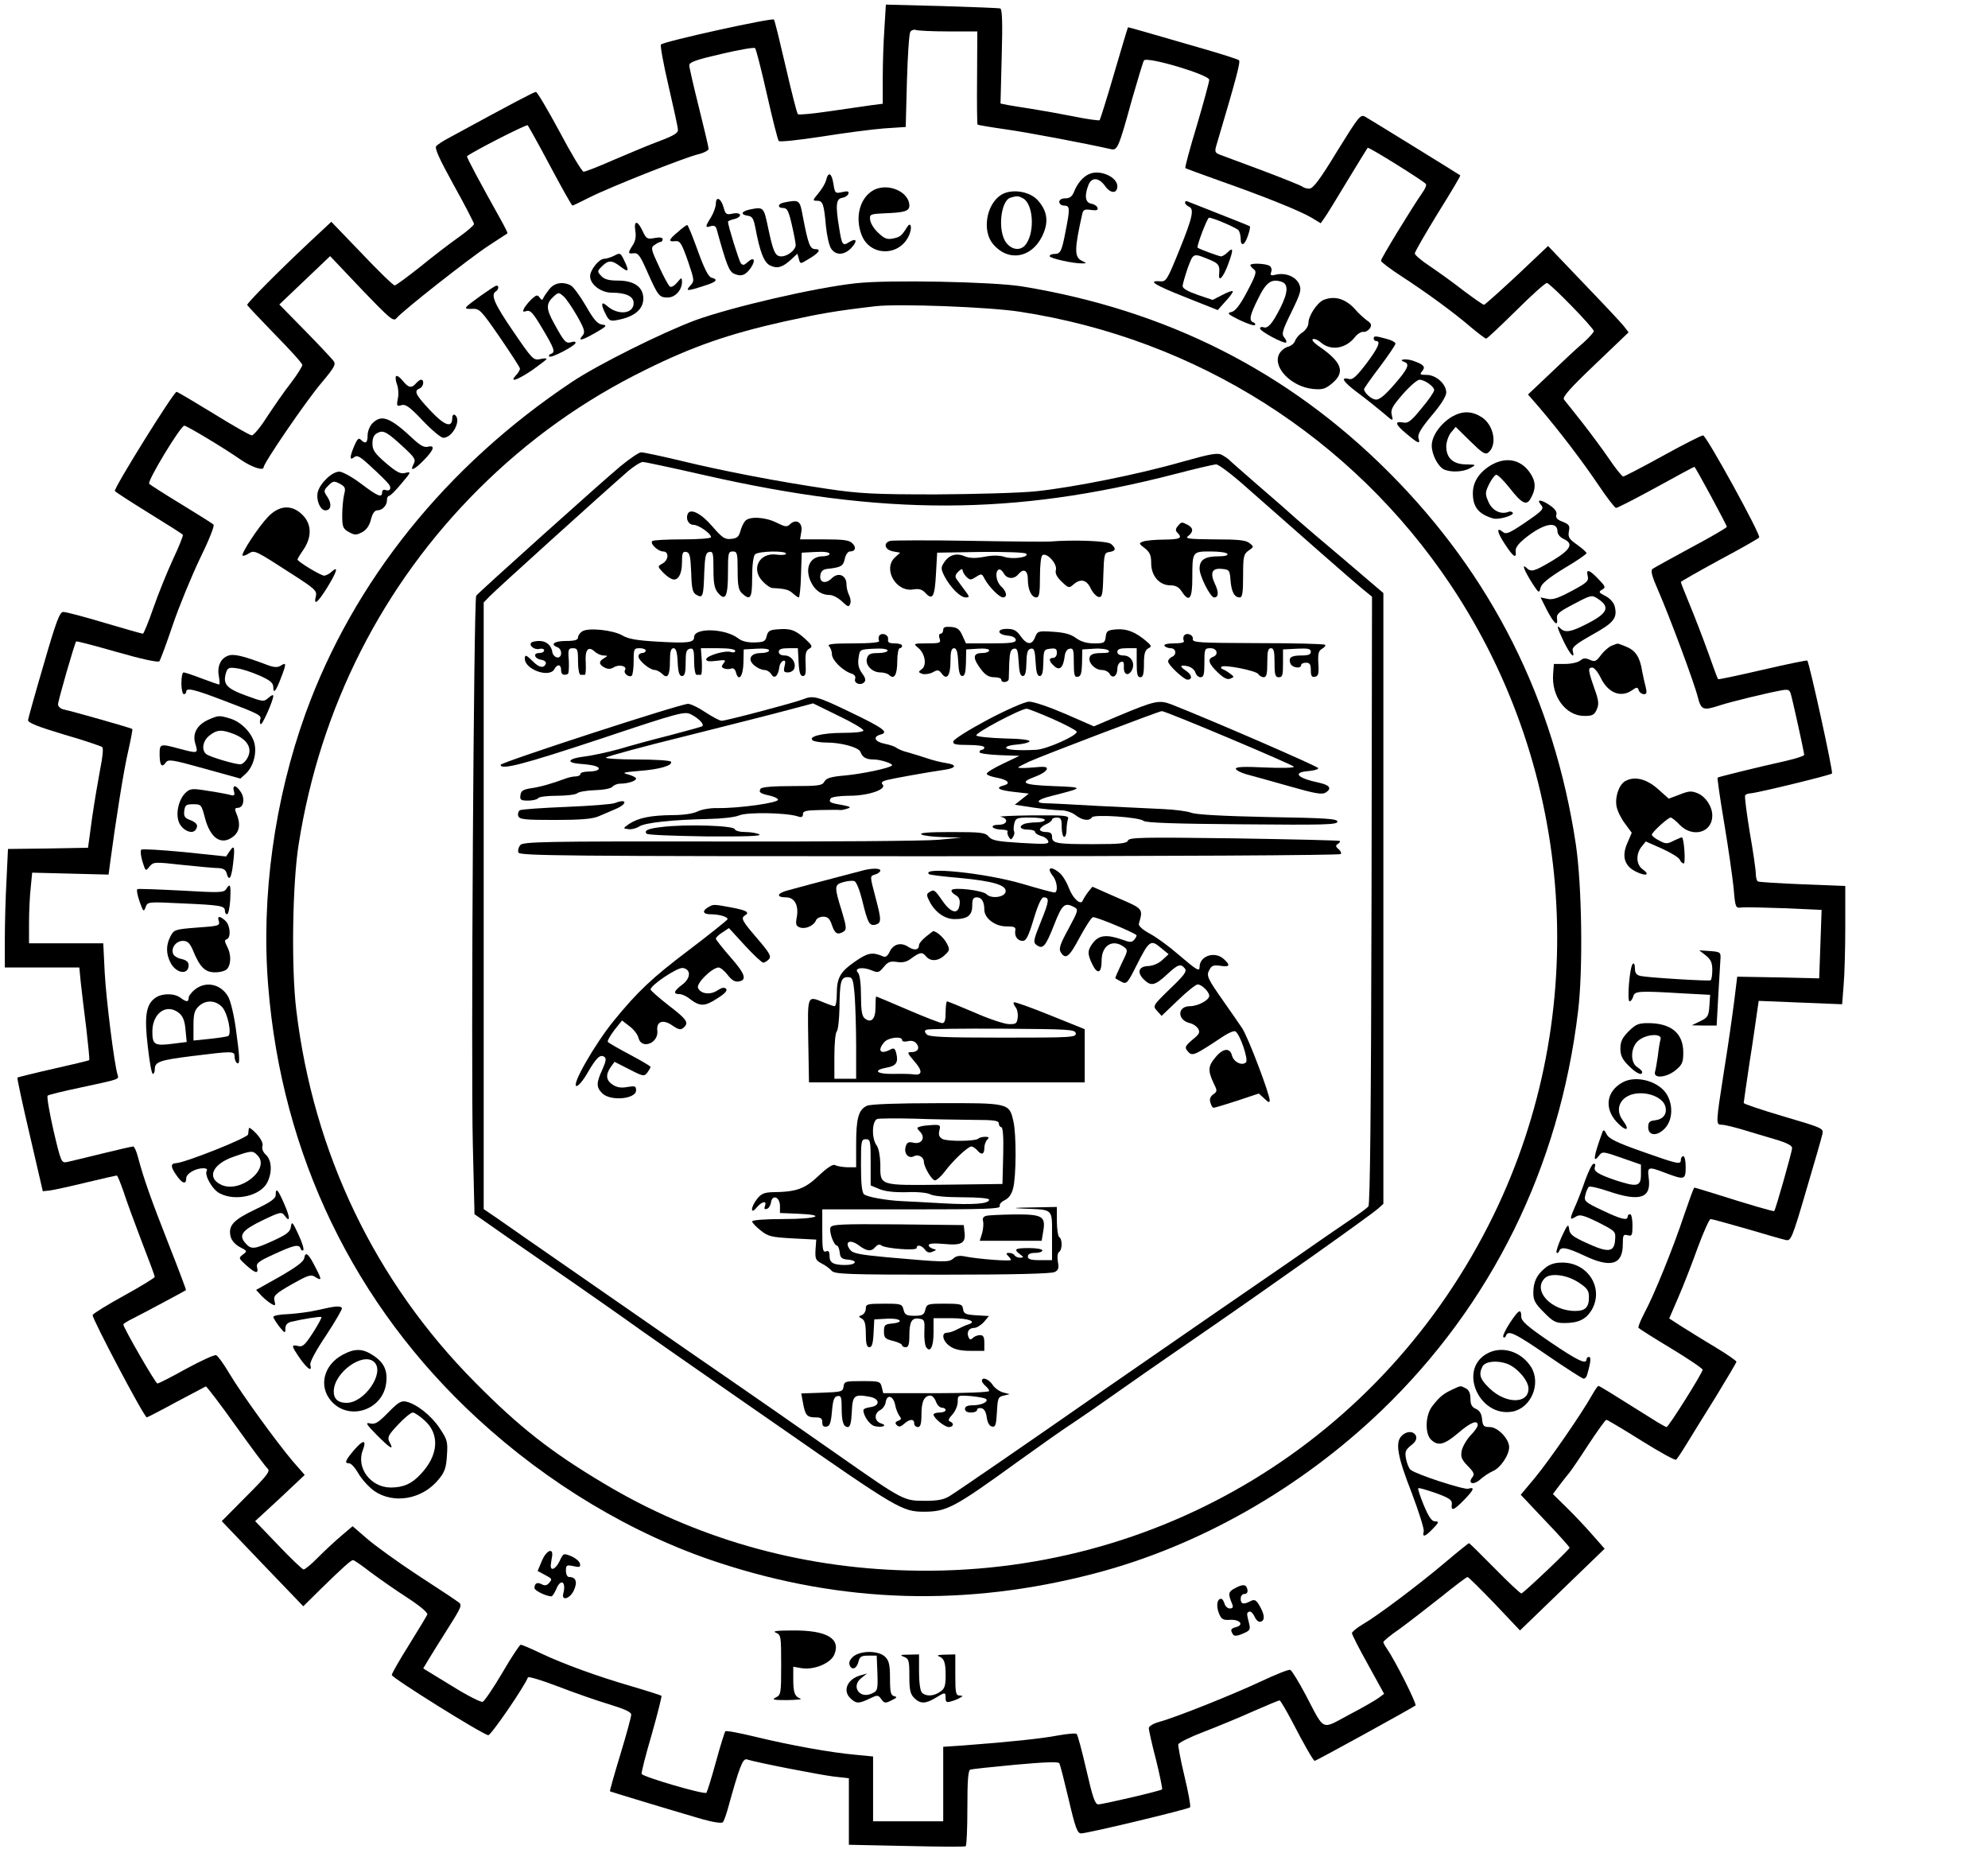 <?xml version="1.0" standalone="no"?>
<!DOCTYPE svg PUBLIC "-//W3C//DTD SVG 20010904//EN"
 "http://www.w3.org/TR/2001/REC-SVG-20010904/DTD/svg10.dtd">
<svg version="1.0" xmlns="http://www.w3.org/2000/svg"
 width="822pt" height="766pt" viewBox="0 0 822 766"
 preserveAspectRatio="xMidYMid meet">
<g transform="translate(0,766) scale(0.1,-0.1)"
fill="#000000" stroke="none">
<path d="M3657 7543 c-4 -54 -7 -146 -7 -205 l0 -107 -47 -6 c-27 -4 -104 -15
-173 -25 -69 -10 -128 -16 -131 -12 -4 4 -26 91 -50 195 -24 103 -45 191 -49
196 -5 9 -454 -90 -467 -103 -4 -3 10 -80 31 -170 21 -91 39 -172 39 -182 2
-13 -17 -25 -73 -46 -41 -15 -127 -51 -190 -78 -63 -28 -120 -50 -127 -50 -6
0 -51 74 -99 165 -49 91 -93 165 -98 165 -8 0 -97 -47 -356 -188 -25 -13 -50
-29 -56 -36 -8 -8 11 -50 72 -161 46 -82 83 -155 84 -161 0 -5 -27 -29 -61
-53 -33 -23 -105 -78 -159 -122 -54 -43 -103 -79 -108 -79 -6 0 -67 59 -136
132 l-126 131 -31 -29 c-17 -16 -43 -40 -58 -54 -131 -123 -261 -254 -259
-261 2 -4 54 -59 115 -122 62 -63 113 -119 113 -126 0 -6 -21 -40 -47 -74 -27
-34 -70 -97 -98 -139 -27 -43 -56 -78 -64 -78 -7 0 -79 41 -158 90 -80 49
-149 90 -153 90 -12 0 -261 -400 -255 -410 2 -4 66 -45 140 -91 75 -46 138
-86 141 -90 2 -4 -16 -49 -41 -102 -24 -52 -61 -143 -81 -201 -20 -58 -40
-106 -43 -106 -4 0 -75 20 -159 45 -83 25 -160 45 -170 45 -15 0 -29 -36 -81
-216 -35 -119 -64 -223 -65 -231 -1 -11 39 -27 149 -60 83 -24 154 -48 158
-52 5 -5 1 -44 -8 -87 -8 -43 -24 -135 -34 -204 l-17 -125 -166 -3 -165 -2 -6
-128 c-4 -70 -7 -180 -7 -244 l0 -118 154 0 154 0 6 -62 c4 -35 14 -121 23
-191 8 -70 14 -129 12 -130 -2 -2 -69 -18 -149 -36 -80 -18 -147 -35 -148 -36
-2 -2 21 -109 51 -237 l54 -233 29 3 c16 2 84 17 150 33 67 16 124 29 127 29
3 0 15 -30 28 -67 12 -38 46 -130 75 -206 30 -77 54 -142 54 -146 0 -4 -57
-39 -126 -77 -69 -38 -128 -74 -131 -81 -4 -11 213 -423 224 -423 2 0 57 28
121 63 64 34 119 63 123 65 3 1 59 -72 123 -162 65 -91 124 -170 132 -177 13
-11 0 -28 -87 -115 l-102 -103 168 -176 169 -176 75 74 c92 90 123 117 131
117 4 0 36 -22 72 -50 36 -27 105 -75 153 -106 51 -33 84 -61 82 -69 -3 -7
-37 -63 -76 -126 -39 -62 -71 -118 -71 -124 0 -12 377 -247 399 -249 11 -1
149 200 164 239 2 5 57 -12 123 -37 65 -25 161 -59 212 -74 65 -20 92 -32 92
-43 0 -9 -20 -83 -45 -165 -25 -82 -44 -150 -43 -152 3 -2 244 -75 381 -115
46 -13 81 -18 86 -13 4 5 13 29 20 54 48 174 62 211 79 206 40 -13 302 -64
360 -71 l62 -7 0 -138 0 -137 238 -5 c130 -3 240 -4 245 -1 4 2 7 74 7 159 0
115 3 156 13 158 6 2 90 11 186 20 122 11 177 13 181 6 4 -6 21 -74 39 -150
27 -116 36 -140 51 -140 27 0 444 100 451 108 3 4 -7 61 -23 127 -16 66 -27
126 -26 133 2 7 48 30 103 51 55 21 147 59 205 85 57 25 107 46 111 46 3 0 25
-37 49 -82 53 -103 91 -168 96 -168 7 0 408 221 417 229 6 6 -82 182 -119 236
-8 11 -14 23 -14 26 0 4 30 29 68 55 37 27 113 86 170 131 57 46 106 83 110
83 4 0 54 -50 112 -110 l105 -111 175 169 175 169 -52 59 c-28 32 -76 83 -107
113 l-55 54 27 36 c15 20 32 41 37 47 6 6 42 58 80 117 39 59 73 107 77 107 4
0 68 -38 143 -85 75 -47 140 -83 145 -80 4 2 23 31 42 62 20 32 74 121 122
197 47 77 86 143 86 146 0 4 -39 31 -87 60 -49 29 -111 68 -140 86 l-51 33 38
88 c21 48 57 141 80 205 24 65 48 118 53 118 6 0 74 -19 151 -41 78 -23 150
-44 162 -46 19 -4 26 12 82 204 34 114 64 219 67 233 6 25 4 26 -159 74 -92
27 -166 52 -166 56 0 3 11 78 24 166 14 87 27 181 31 208 l7 48 172 -7 173 -7
6 77 c4 43 7 153 7 245 l0 167 -177 7 c-97 4 -180 9 -185 12 -4 3 -8 17 -8 32
0 15 -11 92 -25 171 -13 80 -22 148 -19 153 3 4 13 8 22 8 25 1 330 75 337 82
6 5 -93 455 -102 467 -2 2 -85 -15 -184 -38 -100 -23 -183 -41 -185 -39 -2 2
-21 53 -42 113 -22 61 -56 149 -76 197 -20 48 -36 89 -36 92 0 2 72 43 160 91
88 47 162 89 164 93 7 12 -218 421 -232 422 -7 0 -82 -38 -167 -85 -85 -47
-159 -85 -163 -85 -5 0 -31 32 -58 72 -27 40 -78 108 -113 153 -35 44 -68 86
-74 93 -8 10 24 46 129 146 l138 132 -20 26 c-11 14 -86 94 -167 178 l-146
153 -129 -122 c-71 -66 -132 -121 -136 -121 -4 0 -41 26 -84 58 -42 33 -105
78 -139 101 -35 23 -63 47 -63 53 0 7 43 81 95 166 53 85 95 155 93 157 -8 6
-376 233 -394 243 -19 10 -27 -1 -115 -143 -71 -117 -99 -154 -115 -155 -11 0
-24 4 -30 9 -5 4 -79 34 -164 66 -85 32 -165 61 -177 66 -18 7 -21 12 -14 36
83 280 101 347 94 354 -4 4 -73 26 -153 49 -80 23 -181 52 -225 65 -44 13 -81
23 -81 22 -1 -1 -27 -87 -57 -190 -30 -104 -58 -191 -60 -194 -3 -2 -52 4
-109 16 -56 11 -134 25 -173 31 -38 6 -83 13 -99 16 l-29 6 5 195 c4 137 2
196 -6 198 -6 2 -115 6 -242 10 l-231 6 -6 -98z m264 -13 l120 0 -1 -191 c-1
-105 0 -192 2 -194 2 -2 55 -11 118 -20 92 -13 324 -57 435 -82 25 -5 31 7 85
204 24 83 46 157 50 163 11 18 270 -59 270 -80 0 -8 -23 -93 -51 -188 -29 -95
-50 -174 -48 -177 3 -2 68 -26 144 -53 176 -62 329 -123 378 -152 l38 -23 16
23 c9 12 51 81 95 154 44 72 81 133 83 135 5 4 233 -138 241 -150 3 -5 -4 -21
-15 -36 -43 -62 -171 -271 -171 -281 0 -5 37 -33 83 -63 106 -69 217 -150 288
-211 31 -26 60 -48 64 -48 4 0 59 52 123 115 63 63 121 115 128 115 13 0 194
-186 194 -199 0 -5 -19 -26 -42 -47 -24 -20 -85 -77 -136 -126 l-94 -89 46
-53 c87 -102 178 -222 243 -318 36 -54 70 -98 75 -98 6 0 80 38 166 85 85 47
156 85 158 85 4 0 134 -241 134 -248 0 -4 -67 -43 -148 -86 -81 -44 -152 -83
-159 -88 -9 -7 -3 -30 24 -91 49 -113 149 -382 163 -439 14 -54 22 -57 92 -34
46 15 190 50 250 61 30 6 37 4 42 -12 8 -26 56 -244 56 -254 0 -4 -33 -15 -72
-24 -117 -26 -283 -67 -286 -70 -2 -2 10 -86 27 -187 17 -101 34 -221 39 -268
7 -83 8 -85 32 -82 14 2 94 0 179 -3 l153 -7 -5 -142 -5 -141 -170 4 -169 3
-12 -98 c-7 -55 -25 -184 -42 -288 -35 -225 -35 -226 -10 -226 10 0 47 -9 82
-19 35 -11 97 -29 137 -41 51 -15 72 -26 72 -37 0 -13 -68 -254 -74 -260 -2
-3 -105 27 -234 68 -51 16 -94 29 -96 29 -3 0 -21 -51 -42 -112 -45 -136 -125
-333 -165 -407 -15 -29 -27 -57 -24 -61 2 -3 63 -42 135 -85 71 -43 130 -83
130 -88 0 -13 -141 -237 -149 -237 -3 0 -19 9 -36 19 -201 126 -241 151 -246
151 -3 0 -15 -18 -27 -39 -42 -75 -174 -266 -234 -339 l-60 -72 101 -107 c56
-58 101 -109 101 -112 0 -7 -187 -184 -199 -189 -4 -1 -53 45 -110 103 -57 58
-105 105 -107 105 -2 0 -47 -36 -100 -81 -114 -96 -278 -219 -340 -255 -24
-14 -44 -31 -44 -36 0 -6 30 -65 67 -131 l66 -120 -23 -17 c-12 -9 -67 -41
-123 -70 -116 -62 -98 -70 -178 82 -29 55 -58 102 -64 104 -6 3 -60 -19 -120
-47 -119 -56 -355 -150 -422 -168 -25 -7 -43 -18 -43 -26 0 -7 13 -67 30 -131
16 -65 27 -120 25 -122 -5 -6 -245 -62 -264 -62 -13 0 -23 28 -49 142 -18 78
-36 145 -40 149 -4 4 -38 1 -77 -6 -67 -13 -201 -27 -387 -41 l-88 -6 0 -154
0 -154 -145 0 -145 0 0 134 0 134 -72 7 c-103 9 -273 40 -413 74 -66 16 -123
27 -126 23 -3 -4 -21 -61 -39 -127 -18 -66 -36 -123 -39 -127 -8 -9 -264 66
-268 78 -2 5 17 79 42 164 24 85 42 156 40 159 -3 2 -58 20 -123 39 -141 41
-282 92 -379 138 -39 19 -75 34 -80 34 -4 0 -39 -52 -76 -116 -37 -63 -74
-117 -81 -120 -7 -3 -66 27 -130 67 l-116 71 22 37 c12 20 49 79 81 130 57 90
59 96 41 108 -10 8 -86 58 -169 112 -82 54 -176 122 -208 150 l-59 51 -46 -39
c-26 -22 -69 -62 -97 -90 -27 -28 -54 -50 -60 -50 -5 1 -53 46 -105 101 l-95
99 103 95 102 96 -49 56 c-67 79 -213 280 -263 364 -23 39 -47 72 -54 75 -7 3
-63 -23 -124 -56 -61 -34 -114 -61 -119 -61 -8 0 -141 231 -141 244 0 3 17 14
38 24 36 18 214 113 221 118 1 2 -31 87 -72 191 -72 183 -104 273 -127 361 -6
23 -15 42 -19 42 -5 0 -62 -13 -127 -29 -66 -16 -131 -32 -145 -35 -25 -5 -26
-5 -58 131 -17 75 -28 139 -24 143 4 4 67 19 138 34 163 35 157 33 151 53 -14
46 -47 311 -53 421 l-6 122 -154 0 -153 0 0 84 c0 45 3 111 7 146 l6 62 158
-4 158 -4 6 46 c23 173 57 389 75 464 11 49 19 90 17 92 -4 4 -243 72 -285 81
-12 3 -22 12 -22 21 0 15 69 254 75 260 2 2 78 -18 169 -44 101 -29 170 -44
175 -38 4 5 29 72 55 149 26 77 77 200 112 274 36 73 62 137 57 142 -4 4 -64
42 -133 84 -69 42 -129 80 -133 85 -10 9 130 240 145 240 10 0 159 -89 234
-141 45 -31 94 -47 94 -31 0 17 176 275 240 350 53 63 60 76 49 90 -7 9 -60
66 -118 125 l-106 108 105 100 105 100 130 -137 c120 -125 132 -135 145 -119
26 31 302 248 380 299 41 27 76 50 78 51 2 2 -11 27 -27 56 -84 150 -143 260
-140 263 23 19 246 133 251 128 3 -4 46 -80 93 -169 48 -90 89 -163 92 -163 2
0 34 15 71 34 88 44 384 161 445 177 26 6 47 17 47 23 0 7 -18 83 -40 171 -22
88 -40 166 -40 175 0 13 29 23 133 47 72 17 135 28 139 24 4 -3 26 -89 49
-191 23 -102 45 -189 49 -193 4 -5 83 4 176 18 93 15 209 30 259 34 l90 6 5
190 c3 105 9 196 14 203 4 7 15 11 23 8 8 -3 68 -6 134 -6z"/>
<path d="M4505 6941 c-27 -11 -51 -40 -64 -74 -8 -19 -17 -27 -36 -27 -16 0
-25 -6 -25 -15 0 -8 9 -15 20 -15 24 0 25 -11 6 -106 -16 -84 -21 -94 -47 -94
-10 0 -19 -4 -19 -9 0 -9 99 -31 134 -30 20 0 20 1 -1 11 -31 15 -31 47 2 194
4 17 10 20 36 16 24 -3 30 -1 27 9 -3 8 -14 15 -26 17 -24 4 -29 32 -12 76 13
35 44 33 70 -4 22 -31 50 -31 50 0 0 38 -71 70 -115 51z"/>
<path d="M3416 6916 c-3 -14 -18 -38 -32 -55 -24 -29 -25 -31 -6 -31 24 0 29
-12 37 -105 4 -38 13 -80 21 -92 19 -30 55 -29 84 2 27 29 22 43 -9 24 -26
-17 -30 -13 -41 57 -16 96 -13 122 12 126 12 2 23 9 26 17 3 10 -3 12 -25 7
-29 -7 -31 -5 -37 34 -7 45 -21 52 -30 16z"/>
<path d="M3614 6875 c-59 -31 -81 -114 -50 -190 37 -87 159 -85 196 5 13 32 5
56 -10 30 -22 -35 -28 -40 -57 -46 -25 -5 -36 -1 -61 23 -17 15 -32 39 -34 53
-3 24 -1 25 57 28 85 3 105 9 105 32 0 56 -86 95 -146 65z"/>
<path d="M4139 6854 c-61 -39 -79 -149 -33 -203 62 -74 158 -59 203 32 28 58
23 103 -18 149 -34 38 -110 49 -152 22z m91 -14 c41 -22 50 -133 14 -187 -20
-31 -58 -29 -83 3 -37 47 -24 176 18 187 27 8 32 7 51 -3z"/>
<path d="M2960 6818 c0 -12 -9 -38 -20 -56 -25 -40 -25 -45 -1 -37 13 4 21 0
24 -12 42 -152 52 -176 73 -185 29 -13 48 -6 70 27 20 31 11 45 -15 21 -14
-13 -20 -14 -28 -4 -8 11 -53 156 -53 171 0 3 11 8 25 11 36 9 32 30 -5 23
-27 -6 -30 -3 -38 25 -10 38 -32 49 -32 16z"/>
<path d="M3243 6823 c-28 -5 -30 -23 -4 -23 16 0 22 -13 35 -69 9 -39 16 -76
16 -84 0 -20 -33 -47 -59 -47 -26 0 -34 18 -56 123 -17 81 -18 82 -74 71 -36
-8 -41 -21 -9 -26 18 -2 24 -12 31 -48 19 -102 36 -146 62 -158 30 -14 51 -7
86 25 l26 24 6 -21 c6 -22 6 -22 37 -3 45 26 58 43 32 43 -23 0 -30 18 -53
138 -12 66 -14 67 -76 55z"/>
<path d="M4900 6822 c0 -5 7 -12 15 -16 24 -9 17 -43 -39 -181 -50 -123 -54
-130 -79 -128 -54 4 -24 -15 105 -66 l133 -53 33 37 c19 20 32 39 29 41 -2 3
-22 -4 -44 -16 l-39 -20 -62 21 c-40 14 -62 26 -62 36 0 9 10 42 21 75 24 64
21 63 96 32 32 -14 37 -22 34 -56 -4 -38 17 -15 37 39 23 62 22 74 -3 49 -9
-9 -21 -16 -26 -16 -8 0 -90 30 -97 36 -6 4 40 124 47 124 17 0 117 -43 123
-53 4 -7 8 -22 8 -34 0 -35 17 -27 30 13 7 19 10 37 8 38 -1 2 -59 25 -128 52
-69 27 -128 51 -132 52 -5 2 -8 -1 -8 -6z"/>
<path d="M2627 6705 c4 -23 0 -43 -11 -59 -21 -33 -20 -36 5 -33 18 2 27 -12
56 -78 44 -99 49 -105 84 -105 31 0 59 31 59 65 -1 19 -2 19 -20 -3 -11 -13
-24 -21 -30 -17 -5 3 -26 41 -45 83 -33 71 -35 78 -19 89 10 7 21 13 26 13 4
0 8 5 8 11 0 7 -12 9 -33 5 -31 -6 -35 -3 -50 29 -21 45 -37 45 -30 0z"/>
<path d="M2803 6701 c-39 -32 -41 -42 -11 -38 20 2 26 -8 52 -81 27 -80 28
-83 11 -102 -22 -24 -16 -25 52 -3 56 17 65 27 35 35 -13 4 -30 37 -57 112
-21 58 -40 106 -44 106 -3 -1 -21 -13 -38 -29z"/>
<path d="M2540 6603 c-14 -7 -33 -13 -42 -13 -21 0 -58 -46 -58 -72 0 -34 45
-68 89 -68 59 0 91 -15 91 -43 0 -46 -66 -52 -112 -10 -23 20 -24 3 -3 -37 13
-26 19 -29 48 -23 70 13 107 44 107 89 0 47 -38 74 -105 74 -38 0 -56 5 -69
19 -17 18 -17 20 3 40 26 26 41 26 75 0 35 -27 39 -22 18 22 -16 34 -18 35
-42 22z"/>
<path d="M5170 6564 c0 -4 7 -12 15 -18 12 -9 8 -23 -28 -91 -30 -57 -49 -81
-65 -85 -20 -4 -16 -9 33 -33 32 -15 60 -25 64 -21 3 4 0 9 -6 11 -20 7 -16
28 19 98 33 68 55 84 97 70 29 -9 27 -44 -5 -108 -33 -65 -52 -87 -70 -80 -8
3 -14 0 -14 -5 0 -12 100 -65 108 -58 3 3 -1 13 -8 21 -12 14 -7 30 30 105 38
78 42 92 32 115 -14 31 -55 48 -94 40 -23 -6 -27 -4 -22 10 4 10 1 21 -7 26
-16 10 -79 12 -79 3z"/>
<path d="M3540 6489 c-169 -18 -513 -98 -665 -153 -139 -52 -402 -183 -510
-255 -519 -346 -903 -823 -1101 -1369 -129 -357 -185 -760 -155 -1129 56 -698
356 -1319 864 -1787 294 -271 643 -480 997 -596 513 -169 1026 -184 1557 -45
429 112 848 350 1184 672 456 438 737 1007 814 1652 21 171 16 520 -9 689 -90
600 -349 1115 -775 1541 -416 416 -917 669 -1516 767 -118 19 -553 28 -685 13z
m678 -118 c730 -112 1373 -520 1780 -1129 516 -772 584 -1772 177 -2607 -454
-929 -1388 -1496 -2420 -1468 -454 11 -885 135 -1262 362 -216 129 -346 231
-528 415 -414 417 -669 948 -740 1541 -21 173 -16 523 10 685 89 565 346 1071
744 1468 205 204 434 368 694 495 192 95 343 147 566 197 154 34 218 45 381
64 95 11 471 -3 598 -23z"/>
<path d="M2565 5732 c-78 -65 -586 -521 -596 -535 -10 -15 -22 -1948 -14
-2266 l7 -291 133 -93 c73 -50 195 -135 271 -187 75 -52 208 -145 293 -206 86
-60 221 -155 301 -210 80 -56 199 -138 265 -184 484 -337 506 -350 595 -350
95 0 126 17 387 206 93 67 195 139 228 160 33 22 103 70 155 107 52 37 214
150 360 250 318 219 716 502 748 530 l22 20 0 1263 0 1262 -157 134 c-87 73
-178 151 -203 173 -25 23 -97 86 -160 140 -63 55 -117 102 -120 106 -3 3 -15
11 -27 18 -19 10 -46 5 -164 -28 -181 -52 -451 -106 -604 -122 -66 -7 -252
-12 -415 -13 -255 0 -316 3 -450 23 -196 29 -424 72 -609 117 -79 19 -151 34
-160 34 -9 0 -47 -26 -86 -58z m350 -37 c740 -168 1277 -167 1943 5 84 22 161
40 171 40 9 0 62 -39 117 -88 232 -205 443 -390 483 -423 l44 -36 -2 -1254
c-2 -873 -6 -1258 -13 -1267 -6 -7 -43 -34 -82 -60 -39 -26 -93 -64 -121 -83
-58 -41 -122 -85 -455 -314 -135 -93 -317 -219 -405 -280 -350 -244 -637 -441
-668 -460 -24 -15 -49 -20 -102 -20 -88 0 -90 1 -353 185 -236 165 -324 226
-437 304 -106 73 -218 150 -605 419 -179 124 -349 242 -377 262 l-53 36 0
1254 0 1254 23 24 c20 22 466 425 575 520 24 20 51 37 60 37 9 0 125 -25 257
-55z"/>
<path d="M2843 5534 c-8 -22 5 -44 25 -44 21 0 72 -36 72 -51 0 -5 -52 -9
-118 -9 -65 0 -122 -3 -125 -7 -11 -10 24 -43 45 -43 25 0 23 -36 -3 -50 -20
-11 -20 -12 -2 -32 10 -11 26 -25 37 -30 27 -15 46 14 46 70 0 36 3 43 18 40
14 -3 17 -16 20 -85 2 -70 6 -84 23 -93 25 -14 28 -6 31 95 3 67 6 80 21 83
15 3 17 -5 17 -71 0 -58 4 -80 18 -97 31 -38 42 -17 42 81 0 82 1 89 20 89 18
0 20 -7 20 -78 0 -64 4 -82 18 -95 35 -32 42 -21 42 66 0 51 5 88 12 95 14 14
128 16 128 3 0 -5 -17 -7 -39 -4 -72 10 -108 -61 -56 -112 13 -14 30 -25 37
-26 56 -3 69 -7 86 -22 10 -9 21 -17 25 -17 3 0 8 42 9 93 l3 92 58 3 c35 2
57 -1 57 -8 0 -5 -13 -10 -28 -10 -55 0 -77 -52 -47 -110 17 -33 43 -50 76
-50 13 0 35 -12 51 -27 23 -22 28 -24 33 -10 4 8 2 24 -4 36 -6 11 -11 31 -11
45 0 38 -34 52 -61 25 -25 -25 -52 -18 -47 13 2 16 11 24 28 26 58 6 67 12 73
42 4 17 13 30 21 30 23 0 28 17 10 34 -12 13 -38 16 -116 16 l-100 0 5 30 c8
37 -19 57 -45 34 -14 -14 -20 -13 -57 5 -47 24 -113 27 -130 7 -7 -8 -16 -27
-20 -43 -6 -22 -14 -29 -38 -31 -26 -3 -37 5 -77 51 -47 55 -93 78 -103 51z"/>
<path d="M4870 5485 c-10 -12 -10 -19 -2 -27 23 -23 12 -28 -55 -29 -38 0 -77
-4 -87 -8 -18 -7 -17 -9 8 -28 21 -17 26 -29 26 -62 0 -52 34 -91 79 -91 22 0
35 -7 47 -25 31 -48 44 -32 44 54 0 111 0 111 75 111 35 0 67 -4 70 -10 4 -6
-10 -10 -35 -10 -58 0 -80 -14 -80 -51 0 -31 45 -119 60 -119 19 0 20 21 4 55
-22 47 -13 67 28 63 31 -3 33 -5 36 -48 4 -47 16 -70 38 -70 11 0 14 20 14 89
0 80 2 90 23 105 22 15 22 16 3 31 -15 12 -48 15 -145 15 -107 1 -123 3 -108
14 22 17 22 33 -2 46 -25 13 -26 13 -41 -5z"/>
<path d="M3682 5424 c-32 -8 -24 -38 12 -44 l28 -5 -21 -19 c-52 -47 3 -145
75 -133 24 4 37 0 50 -14 30 -33 39 -17 44 77 l5 89 179 3 c105 1 184 -2 189
-7 15 -15 -57 -25 -91 -13 -19 6 -47 7 -82 0 -37 -7 -61 -6 -81 2 -34 15 -65
6 -85 -25 -14 -21 -14 -27 1 -57 24 -46 65 -88 88 -88 17 0 17 2 -5 31 -13 17
-27 37 -33 45 -7 10 -5 19 8 31 9 10 17 12 17 6 0 -6 7 -19 16 -28 15 -14 18
-14 40 0 22 14 24 14 35 -8 17 -32 61 -77 76 -77 19 0 16 24 -7 45 -21 19 -27
60 -11 70 6 3 15 -4 21 -15 13 -24 42 -26 60 -5 22 27 40 18 40 -21 0 -42 15
-74 35 -74 12 0 15 17 15 84 0 50 4 88 11 91 18 11 61 -36 55 -61 -4 -14 3
-29 24 -49 28 -27 31 -27 48 -12 29 26 55 21 72 -16 8 -17 23 -33 32 -35 15
-3 18 8 20 90 3 88 4 93 26 96 26 4 28 14 6 33 -15 13 -154 18 -254 10 -14 -1
-162 0 -330 3 -168 3 -315 2 -328 0z"/>
<path d="M3900 5056 c0 -9 -5 -16 -11 -16 -6 0 -8 -9 -4 -20 6 -18 2 -20 -52
-20 -57 0 -57 -1 -37 -18 29 -23 37 -72 16 -88 -16 -12 -16 -13 1 -20 10 -3
29 -1 43 6 21 12 26 11 38 -5 21 -29 36 -8 36 51 0 40 4 54 15 54 10 0 15 -15
17 -57 2 -42 7 -58 17 -58 10 0 14 15 15 55 l1 55 48 3 c28 2 47 -1 47 -7 0
-6 -13 -11 -30 -11 -38 0 -39 -21 -4 -67 18 -24 33 -33 55 -33 16 0 29 -4 29
-10 0 -15 30 -12 31 3 0 6 1 37 2 67 2 43 6 55 19 58 14 3 17 -6 20 -55 2 -42
7 -58 17 -58 10 0 14 15 15 55 1 43 5 55 18 58 14 3 17 -6 20 -55 2 -42 7 -58
17 -58 10 0 14 15 15 55 1 52 2 55 29 58 22 3 27 -1 27 -17 0 -12 -7 -21 -15
-21 -20 0 -19 -13 4 -34 22 -20 37 -7 43 39 2 19 9 31 21 33 15 3 17 -5 17
-58 0 -52 3 -61 17 -58 12 2 16 15 17 58 l1 55 49 3 c27 2 54 -2 59 -7 8 -8
-1 -11 -30 -11 -29 0 -43 -5 -47 -16 -9 -22 21 -54 50 -54 13 0 27 -7 32 -16
12 -22 32 -9 32 21 0 12 6 25 14 28 11 4 14 -1 13 -20 -2 -32 18 -41 33 -14
15 29 -3 61 -35 61 -16 0 -25 6 -25 15 0 11 11 15 40 15 l40 0 0 -60 c0 -47 3
-60 15 -60 11 0 15 13 15 55 0 41 4 56 17 64 16 8 15 11 -7 30 -45 38 -80 52
-123 49 -37 -3 -42 -6 -45 -30 -3 -26 -7 -28 -48 -28 -31 0 -54 7 -75 22 -21
16 -48 23 -94 26 -62 4 -65 3 -75 -22 -13 -34 -34 -33 -60 4 -17 24 -29 30
-57 30 -44 0 -40 -24 5 -28 20 -2 32 -9 32 -18 0 -11 -20 -14 -103 -14 l-103
0 -15 33 c-11 25 -21 33 -46 35 -25 2 -33 -1 -33 -12z"/>
<path d="M2408 5050 c-10 -6 -18 -18 -18 -25 0 -11 -13 -15 -50 -15 -48 0 -67
-14 -35 -26 21 -8 20 -46 -2 -42 -9 2 -17 11 -19 21 -4 29 -25 47 -54 47 -14
0 -30 -3 -33 -7 -12 -11 13 -31 33 -26 11 3 20 0 20 -6 0 -6 -9 -11 -21 -11
-27 0 -19 -24 10 -28 12 -2 20 -9 18 -15 -7 -21 -27 -18 -52 7 -29 29 -35 31
-35 13 0 -45 101 -81 122 -44 12 23 28 21 28 -3 0 -18 9 -24 27 -17 5 1 6 26
5 55 -4 47 -2 52 17 52 19 0 21 -6 21 -55 0 -30 5 -55 10 -55 6 0 13 0 18 0 4
0 5 22 4 49 -4 55 10 72 37 47 10 -9 26 -16 37 -16 18 -1 18 -1 2 -11 -23 -13
-23 -26 2 -39 14 -7 25 -7 38 1 22 14 57 5 46 -12 -7 -12 15 -31 28 -23 4 3 8
30 8 60 0 51 1 54 25 54 14 0 25 -4 25 -10 0 -5 -7 -10 -15 -10 -8 0 -15 -6
-15 -14 0 -17 47 -56 67 -56 8 0 21 -7 30 -15 23 -24 33 -9 33 51 0 40 4 54
15 54 10 0 15 -15 17 -57 2 -43 7 -58 18 -58 11 0 15 13 15 55 0 44 3 55 18
58 14 3 17 -5 17 -52 0 -31 5 -56 10 -56 6 0 13 0 18 0 4 0 5 25 4 55 l-4 55
71 0 c45 0 71 -4 71 -11 0 -6 -7 -8 -17 -5 -22 9 -103 -15 -103 -30 0 -8 13
-10 43 -6 37 5 40 3 29 -10 -10 -13 -10 -17 3 -22 8 -3 21 -3 29 0 8 3 16 -3
19 -16 11 -41 30 -16 31 41 l1 54 53 3 c31 2 52 -1 52 -7 0 -6 -15 -11 -34
-11 -44 0 -57 -27 -26 -52 12 -10 30 -18 41 -18 10 0 22 -8 28 -17 12 -22 28
-9 33 26 1 14 9 26 16 29 9 3 11 -3 6 -22 -5 -22 -3 -26 14 -26 11 0 23 7 26
16 9 24 -12 54 -39 54 -16 0 -25 6 -25 15 0 11 11 15 40 15 l39 0 3 -57 c2
-43 7 -58 18 -58 11 0 13 12 11 52 -2 40 1 53 15 61 15 8 13 13 -17 41 -40 36
-61 44 -115 39 -31 -2 -39 -7 -44 -28 -5 -22 -12 -25 -50 -26 -29 -1 -53 5
-68 17 -53 41 -182 45 -182 5 0 -23 -26 -26 -148 -19 -88 5 -124 11 -149 26
-38 22 -140 33 -165 17z"/>
<path d="M3635 5031 c-3 -6 -3 -15 0 -21 4 -6 -34 -10 -106 -10 -88 0 -110 -3
-101 -12 7 -7 12 -22 12 -34 0 -23 45 -68 81 -79 12 -4 18 -12 15 -21 -7 -19
22 -30 37 -15 8 8 6 18 -9 38 -14 20 -18 38 -14 63 5 35 5 35 63 38 35 2 57
-1 57 -8 0 -5 -18 -10 -39 -10 -31 0 -41 -4 -46 -21 -9 -27 20 -59 55 -59 14
0 31 -5 37 -11 20 -20 33 1 33 57 0 30 5 54 10 54 6 0 10 5 10 10 0 6 -14 10
-30 10 -24 0 -30 4 -28 17 3 19 -26 30 -37 14z"/>
<path d="M4895 5031 c-3 -6 -3 -15 0 -21 4 -6 -12 -10 -40 -10 -28 0 -44 -4
-40 -10 3 -5 15 -10 26 -10 22 0 26 -28 4 -36 -8 -4 -15 -12 -15 -19 0 -14 65
-75 80 -75 21 0 19 20 -5 36 -30 20 -27 27 8 19 14 -4 27 -15 30 -26 3 -10 12
-19 21 -19 13 0 16 12 16 60 0 57 1 60 25 60 28 0 35 -27 10 -36 -23 -9 -18
-27 19 -63 25 -24 40 -32 53 -27 17 7 17 8 -1 21 -10 8 -24 16 -30 18 -6 2 -9
7 -6 10 10 11 145 -16 153 -30 4 -7 15 -13 22 -13 12 0 15 14 15 60 0 47 3 60
15 60 12 0 15 -13 15 -60 0 -51 3 -60 18 -60 15 0 17 9 17 58 l0 57 58 3 c46
2 57 0 57 -13 0 -11 -10 -15 -39 -15 -43 0 -55 -9 -45 -34 7 -17 44 -22 44 -6
0 6 9 10 20 10 16 0 20 -7 20 -31 0 -23 4 -30 17 -27 14 2 17 13 14 55 -2 41
1 53 16 61 10 6 15 13 12 16 -3 4 -128 7 -278 7 -245 1 -271 2 -269 17 3 18
-27 29 -37 13z"/>
<path d="M3321 4769 c-35 -14 -319 -89 -337 -89 -8 0 -38 16 -67 35 -28 19
-61 35 -72 35 -29 1 -775 -242 -775 -252 0 -23 95 2 412 107 332 111 349 115
376 101 33 -17 56 -42 45 -49 -4 -2 -64 -19 -133 -37 -69 -17 -163 -43 -210
-57 -47 -13 -112 -27 -145 -31 -66 -8 -77 -25 -18 -30 58 -4 84 -12 78 -22 -3
-6 -22 -10 -41 -10 -19 0 -34 -4 -34 -10 0 -5 -9 -10 -20 -10 -10 0 -29 -4
-42 -9 -56 -21 -106 -35 -143 -40 -32 -5 -41 -11 -43 -28 -3 -20 1 -23 32 -23
19 0 38 5 41 10 3 6 39 10 79 10 39 0 77 5 82 10 6 6 39 12 73 13 36 1 67 7
73 14 6 7 20 13 32 13 31 0 66 11 66 21 0 5 -15 12 -32 17 -29 7 -22 9 48 15
82 6 138 23 128 38 -3 5 -67 9 -142 9 -75 0 -132 4 -127 8 6 5 156 46 335 90
179 45 369 93 424 108 l98 26 104 -51 c57 -27 104 -55 104 -61 0 -6 -33 -10
-85 -10 -86 0 -148 -16 -123 -32 7 -4 32 -8 56 -8 61 0 133 -20 140 -39 8 -22
23 -31 54 -31 30 0 83 -18 76 -25 -11 -11 -120 -34 -192 -41 -60 -5 -79 -11
-87 -25 -9 -17 -23 -19 -134 -19 -77 0 -126 -4 -130 -11 -9 -14 -2 -20 36 -28
18 -4 34 -11 36 -17 4 -13 -161 -36 -248 -35 -33 1 -69 -6 -85 -14 -18 -9 -58
-15 -104 -15 -88 -1 -140 -11 -178 -36 -27 -19 -27 -19 -4 -22 13 -2 33 3 45
11 25 16 139 28 287 31 53 1 109 7 127 15 34 14 193 11 241 -4 16 -6 22 -3 22
9 0 13 13 16 73 17 39 1 76 1 81 0 4 -1 18 2 30 6 17 5 13 8 -23 15 -49 8 -56
12 -46 27 3 6 38 11 78 11 78 0 156 27 136 47 -7 7 -1 13 18 18 28 7 167 32
236 42 51 7 56 21 10 28 -21 3 -58 12 -83 21 -25 8 -60 19 -78 24 -18 4 -38
13 -45 18 -7 6 -29 13 -49 17 -41 8 -51 29 -17 38 36 9 12 27 -126 93 -135 65
-152 70 -194 53z"/>
<path d="M4085 4685 c-77 -41 -141 -81 -143 -90 -3 -12 8 -15 62 -15 37 0 66
-4 66 -10 0 -5 -4 -10 -10 -10 -5 0 -10 -4 -10 -10 0 -5 37 -10 83 -12 l82 -3
-67 -32 c-38 -18 -68 -36 -68 -42 0 -5 18 -12 40 -16 46 -8 62 -24 31 -32 -38
-10 -22 -20 41 -27 l62 -7 -29 -23 -29 -23 78 -12 c42 -6 93 -11 112 -11 21 0
47 -9 61 -20 28 -22 58 -26 68 -9 9 13 195 1 214 -15 10 -8 137 -12 408 -14
337 -3 393 -2 393 11 0 12 -46 15 -287 19 -187 4 -299 10 -318 18 -16 6 -68
13 -115 15 -47 2 -168 8 -270 13 -102 6 -200 11 -218 11 -45 1 -33 16 25 30
138 35 138 36 8 41 -127 5 -143 14 -72 40 22 8 42 21 45 29 4 11 -7 13 -57 8
-33 -3 -61 -3 -61 0 0 2 21 13 47 25 66 29 536 208 547 208 17 0 546 -223 546
-230 0 -5 -54 -6 -120 -3 -84 4 -120 3 -120 -5 0 -6 19 -16 43 -23 23 -6 102
-28 176 -49 108 -31 137 -36 152 -27 27 17 18 31 -27 41 -91 19 -112 43 -44
48 22 2 41 7 41 12 0 7 -438 197 -608 264 -51 19 -68 15 -219 -48 l-101 -43
-119 52 c-65 28 -132 51 -149 50 -17 0 -90 -32 -170 -74z m267 3 c53 -24 98
-47 100 -53 5 -15 -124 -73 -168 -75 -75 -4 -124 0 -124 9 0 6 21 11 47 13 25
2 48 8 50 13 2 6 -38 11 -104 12 -59 2 -111 7 -116 12 -9 9 182 110 208 111 6
0 54 -19 107 -42z"/>
<path d="M2543 4340 c-11 -5 -102 -12 -201 -16 -99 -4 -186 -10 -193 -14 -6
-5 -9 -15 -6 -24 5 -14 28 -16 151 -16 107 0 155 4 181 15 19 8 51 22 70 30
50 21 49 45 -2 25z"/>
<path d="M4138 4283 c34 -7 28 -33 -9 -33 -17 0 -28 -4 -24 -10 3 -5 20 -10
36 -10 17 0 28 -4 25 -8 -2 -4 0 -14 5 -22 8 -13 10 -13 18 0 5 8 7 18 4 23
-3 4 -2 19 1 33 6 22 11 24 66 24 33 0 60 -4 60 -10 0 -5 -15 -10 -34 -10 -19
0 -41 -3 -50 -6 -26 -10 -18 -24 14 -24 17 0 30 -4 30 -10 0 -5 11 -12 24 -16
14 -3 27 -13 30 -21 5 -13 -9 -14 -111 -8 -99 6 -121 10 -135 26 -14 17 -31
19 -155 19 -93 0 -133 -3 -123 -10 8 -5 49 -10 90 -11 l75 -2 -95 -9 c-52 -5
-460 -8 -905 -7 -729 1 -812 -1 -824 -15 -7 -9 -11 -23 -7 -31 5 -13 197 -15
1700 -15 975 0 1697 4 1700 9 3 5 -1 14 -10 21 -12 10 -12 15 -2 21 7 4 10 10
8 12 -3 3 -200 7 -438 11 -379 5 -433 4 -438 -9 -5 -12 -31 -15 -144 -15 -152
0 -170 3 -170 31 0 14 -7 19 -25 19 -14 0 -25 5 -25 10 0 6 11 16 25 22 14 6
25 15 25 20 0 4 9 8 20 8 17 0 20 -7 20 -40 0 -22 5 -40 10 -40 6 0 10 13 10
29 0 16 3 36 6 45 5 14 -11 16 -147 15 -85 -1 -144 -4 -131 -6z"/>
<path d="M2738 4241 c-58 -6 -77 -15 -64 -28 4 -5 114 -9 244 -11 161 -1 232
1 222 8 -8 5 -34 10 -57 10 -24 0 -43 5 -45 12 -5 15 -203 21 -300 9z"/>
<path d="M3575 4063 c-18 -5 -223 -58 -317 -84 -46 -12 -50 -29 -8 -29 36 0
54 -34 44 -85 -5 -28 -2 -34 15 -40 23 -7 56 8 65 30 3 8 16 15 30 15 19 0 27
-8 36 -35 12 -36 24 -42 49 -26 12 8 11 20 -8 83 -32 103 -32 110 6 121 18 5
38 7 46 4 8 -3 22 -38 32 -79 23 -95 30 -107 55 -101 25 7 25 19 0 113 -24 92
-24 87 0 95 11 3 20 11 20 16 0 9 -30 10 -65 2z"/>
<path d="M4340 4063 c0 -5 7 -17 15 -27 17 -23 20 -66 5 -66 -6 0 -66 16 -133
36 -154 45 -419 72 -386 40 2 -3 60 -10 129 -16 138 -13 193 -30 188 -57 -4
-23 -60 -30 -79 -10 -16 16 -136 30 -144 17 -3 -5 4 -14 15 -20 15 -8 20 -19
18 -38 -5 -44 -34 -39 -70 12 -34 49 -36 50 -56 37 -12 -7 -11 -14 2 -39 23
-44 63 -72 103 -72 53 0 73 15 73 55 0 28 4 35 19 35 20 0 31 -18 31 -51 0
-35 44 -69 90 -69 34 0 41 -3 38 -17 -4 -25 10 -43 31 -43 14 0 24 20 45 90
17 57 32 90 41 90 25 0 24 -14 -11 -100 -31 -77 -33 -86 -18 -97 26 -19 37 -7
72 82 34 87 44 95 83 75 19 -10 18 -14 -23 -90 -35 -64 -41 -83 -32 -97 20
-32 35 -20 78 61 24 44 48 82 55 84 10 3 161 -59 180 -74 2 -2 -2 -10 -8 -18
-11 -13 -18 -13 -53 0 -61 21 -93 18 -117 -12 -25 -32 -26 -46 -5 -90 22 -45
39 -38 39 15 0 62 45 90 91 57 19 -14 18 -16 -9 -71 -15 -32 -27 -58 -25 -60
2 -1 13 -8 25 -14 21 -11 25 -7 62 67 52 103 59 109 100 74 l33 -27 -26 -24
c-15 -14 -38 -24 -58 -25 -40 -1 -48 -26 -19 -55 30 -30 46 -26 95 19 47 44
58 47 75 26 10 -11 -2 -28 -61 -84 -72 -70 -72 -71 -54 -91 l19 -21 68 65 c37
36 74 65 81 65 17 0 48 -31 48 -47 0 -18 -47 -43 -80 -43 -53 0 -53 -58 0 -70
13 -3 28 -13 34 -23 9 -15 5 -23 -24 -46 -29 -25 -32 -31 -21 -45 21 -25 23
-24 153 62 20 13 41 21 46 18 19 -11 55 -117 44 -128 -16 -16 -51 1 -58 28 -8
33 -37 31 -68 -7 -31 -36 -32 -55 -9 -105 17 -34 17 -36 -1 -49 -12 -9 -16
-20 -11 -34 3 -12 9 -21 13 -21 4 0 48 13 97 29 l90 30 23 -21 c16 -16 22 -18
22 -7 -1 28 -90 263 -114 298 -13 20 -47 68 -74 107 -71 101 -75 110 -61 135
9 17 17 20 45 16 39 -6 43 2 14 28 -37 34 -100 13 -100 -33 0 -20 -11 -14 -88
52 -38 33 -91 72 -118 86 -31 17 -47 32 -45 41 18 63 19 61 -90 108 l-102 45
-18 -22 c-9 -12 -19 -28 -22 -35 -8 -22 -41 8 -58 53 -9 24 -26 52 -39 62 -23
19 -40 23 -40 11z"/>
<path d="M2928 3909 c-26 -15 -22 -29 10 -29 37 0 73 -11 70 -21 -2 -4 -74
-62 -161 -128 -151 -114 -211 -171 -309 -291 -79 -97 -178 -270 -154 -270 8 0
28 24 45 54 36 62 52 78 69 67 10 -6 8 -18 -7 -52 -26 -56 -26 -74 -1 -99 34
-34 140 -24 140 12 0 18 -4 19 -36 14 -25 -5 -43 -2 -60 9 -28 18 -31 41 -9
73 l16 22 61 -31 c58 -30 62 -30 75 -13 7 10 13 20 13 23 0 3 -39 26 -86 51
-47 25 -88 48 -91 53 -2 4 10 25 27 48 l32 40 31 -24 c18 -13 34 -35 37 -48
12 -49 83 -23 78 29 -5 39 23 49 61 23 26 -18 35 -20 46 -11 25 21 17 34 -60
93 -41 32 -75 62 -75 66 0 18 111 92 133 89 35 -5 34 -42 -2 -69 -35 -26 -39
-39 -12 -39 10 0 29 -8 42 -19 43 -33 62 -33 113 0 34 21 45 34 38 41 -7 7
-18 5 -36 -7 -30 -20 -70 -14 -80 11 -7 19 58 83 85 84 8 0 25 -14 38 -31 15
-20 29 -29 44 -27 37 5 29 31 -33 101 -33 38 -60 72 -60 76 0 5 12 17 27 26
l27 18 66 -72 c36 -39 70 -71 76 -71 6 0 17 7 24 15 10 11 1 27 -49 85 -62 72
-69 84 -51 95 21 13 8 21 -55 33 -76 14 -75 14 -97 1z"/>
<path d="M3828 3787 c-16 -13 -28 -28 -28 -34 0 -21 -19 -24 -44 -8 -31 21
-63 12 -78 -21 -8 -17 -17 -23 -27 -18 -44 19 -63 15 -115 -21 -62 -43 -76
-67 -76 -135 0 -28 -4 -50 -9 -50 -5 0 -25 7 -44 15 -70 29 -68 34 -65 -157
l3 -173 570 0 570 0 0 110 0 110 -144 58 c-79 32 -146 56 -149 53 -3 -3 1 -12
7 -20 7 -8 11 -27 9 -43 -3 -25 -7 -28 -38 -27 -19 1 -83 22 -141 48 -59 25
-110 46 -113 46 -3 0 -6 -20 -6 -45 0 -33 -4 -45 -14 -45 -8 0 -72 25 -142 55
-70 30 -129 55 -131 55 -2 0 -3 -20 -3 -45 0 -49 -18 -67 -45 -45 -11 9 -15
34 -15 94 0 49 -5 87 -12 94 -19 19 17 26 54 11 29 -12 32 -11 52 13 17 21 27
25 54 21 25 -4 42 0 62 16 35 25 43 26 60 6 18 -21 50 -19 76 6 22 20 22 24 8
50 -12 23 -43 50 -56 49 -2 -1 -15 -11 -30 -23z m-294 -244 c3 -42 6 -136 6
-210 l0 -133 -45 0 -45 0 0 93 c0 51 4 97 10 103 5 5 10 48 11 94 1 112 6 130
34 130 20 0 23 -6 29 -77z m914 -155 c3 -17 -16 -18 -301 -18 -249 0 -307 3
-316 14 -9 11 -9 15 1 19 7 3 148 5 313 4 277 -2 300 -3 303 -19z m-718 -28
c0 -6 10 -8 23 -5 15 4 28 1 36 -9 16 -19 6 -36 -21 -36 -18 0 -17 -3 11 -36
36 -40 36 -61 0 -56 -13 2 -52 3 -86 2 -69 -1 -86 15 -27 26 40 7 49 22 40 59
-5 21 -10 24 -26 15 -40 -21 -54 -3 -23 32 17 19 73 25 73 8z"/>
<path d="M3584 3088 c-34 -16 -44 -52 -44 -157 l0 -97 -37 0 c-21 1 -44 5 -50
9 -9 5 -32 -10 -68 -44 -58 -55 -92 -67 -192 -68 -33 -1 -46 -7 -62 -27 -28
-35 -29 -69 -2 -36 22 26 43 29 34 6 -4 -12 -2 -15 8 -12 8 2 15 15 17 27 5
34 36 23 37 -14 l0 -30 73 -3 c125 -5 81 -22 -58 -22 -76 0 -130 -4 -130 -10
0 -5 16 -22 35 -37 31 -25 44 -28 132 -33 l98 -5 -3 -42 c-2 -38 1 -44 26 -57
16 -8 34 -22 41 -30 12 -14 67 -16 458 -16 292 0 451 4 464 11 16 8 18 17 13
43 -3 20 -1 36 5 40 14 9 14 53 1 61 -5 3 -10 33 -10 66 l0 59 -102 -2 c-81
-1 -88 -3 -33 -5 122 -5 115 2 115 -113 l0 -100 -50 0 c-38 0 -50 4 -50 15 0
10 10 15 30 15 17 0 30 5 30 10 0 6 -25 10 -55 10 -59 0 -65 -5 -37 -26 16
-12 16 -13 0 -14 -9 0 -20 5 -23 10 -3 6 -14 10 -23 10 -12 0 -13 -3 -4 -12 7
-7 12 -14 12 -17 0 -7 -139 4 -188 14 -23 5 -38 3 -50 -8 -19 -17 -36 -16
-275 5 -117 11 -141 16 -153 32 -23 32 0 44 36 18 34 -26 53 -28 70 -7 8 9 17
12 24 6 17 -13 146 -23 146 -11 0 16 21 12 35 -7 8 -11 18 -14 31 -8 17 7 18
8 2 12 -10 3 -18 9 -18 15 0 7 21 9 64 5 73 -7 90 3 84 50 l-3 28 -273 3
c-237 2 -273 0 -278 -13 -7 -17 14 -75 27 -75 4 0 9 -12 11 -27 2 -23 8 -29
36 -31 42 -4 31 -22 -13 -22 -49 0 -65 9 -65 37 0 18 -4 24 -15 19 -13 -4 -15
9 -15 84 l0 90 370 0 c302 0 368 2 364 13 -3 8 6 18 20 25 16 7 29 24 35 49
13 47 14 224 1 278 -17 75 -18 75 -319 74 -161 0 -274 -4 -287 -11z m439 -58
c88 0 107 -3 107 -15 0 -8 5 -15 10 -15 7 0 10 -42 8 -117 l-3 -118 -240 -3
c-276 -3 -265 -6 -265 87 -1 33 -7 64 -15 75 -22 29 -20 103 3 110 9 2 78 3
152 1 74 -3 183 -4 243 -5z m-423 -176 l0 -95 36 -15 c24 -10 62 -14 113 -13
44 2 85 -2 98 -9 13 -7 66 -12 132 -12 64 0 111 -4 111 -10 0 -17 -65 -22
-191 -15 -68 4 -144 8 -169 9 -65 3 -143 17 -157 28 -9 7 -13 44 -13 119 0
102 1 109 20 109 19 0 20 -7 20 -96z"/>
<path d="M3807 3003 c-18 -5 -18 -6 -1 -24 22 -25 3 -52 -31 -43 -18 4 -25 1
-30 -16 -9 -28 11 -53 35 -40 17 9 40 -4 40 -23 0 -21 33 -77 46 -77 7 0 26
17 41 37 35 47 95 102 109 103 6 0 17 -7 24 -15 18 -22 30 -18 30 8 0 13 5 28
12 35 9 9 7 12 -8 12 -12 0 -24 -3 -28 -7 -11 -12 -128 -13 -149 -2 -14 8 -17
17 -13 35 6 22 3 24 -26 23 -18 -1 -41 -3 -51 -6z"/>
<path d="M4077 2633 c-11 -3 -16 -11 -12 -22 2 -9 1 -31 -4 -49 l-10 -32 128
0 128 0 7 42 c10 60 -5 68 -123 67 -53 -1 -104 -3 -114 -6z"/>
<path d="M3580 2250 c0 -11 -7 -23 -16 -27 -15 -5 -15 -7 0 -15 12 -7 16 -24
16 -63 0 -41 4 -55 15 -55 10 0 15 15 17 58 l3 57 53 3 c56 3 74 -15 20 -20
-29 -3 -33 -6 -33 -33 0 -26 5 -31 38 -39 20 -5 37 -13 37 -18 0 -4 7 -8 15
-8 11 0 15 12 15 48 0 58 10 75 41 70 21 -3 23 -7 21 -53 -1 -27 2 -56 7 -64
17 -26 31 0 31 60 l0 59 74 0 c71 0 108 -14 69 -26 -10 -3 -30 -12 -45 -20
-14 -8 -33 -14 -42 -14 -26 0 -18 -36 12 -56 18 -13 45 -19 84 -19 l58 0 0 33
c0 24 -4 32 -18 32 -10 0 -23 -5 -30 -12 -9 -9 -13 -7 -18 5 -8 21 3 37 25 37
9 0 27 11 39 24 l21 25 -52 3 c-45 3 -52 6 -55 26 -3 20 -8 22 -77 22 -69 0
-73 -1 -79 -25 -5 -21 -12 -25 -45 -25 -33 0 -40 4 -45 25 -6 24 -10 25 -81
25 -69 0 -75 -2 -75 -20z"/>
<path d="M4060 1951 c0 -5 7 -14 15 -21 8 -7 15 -16 15 -21 0 -5 -99 -9 -219
-9 l-219 0 -6 25 c-6 24 -10 25 -80 25 -70 0 -75 -1 -78 -22 -3 -22 -8 -23
-89 -26 l-86 -3 7 -38 c9 -52 17 -61 51 -61 23 0 29 -4 29 -21 0 -14 5 -19 18
-17 13 2 18 16 22 63 4 47 9 61 23 63 14 3 17 -4 17 -46 0 -59 7 -82 26 -82 9
0 14 18 16 62 3 70 10 75 75 63 42 -8 43 -38 0 -43 -15 -2 -27 -7 -27 -12 0
-24 26 -61 46 -66 32 -8 56 3 27 11 -28 9 -30 41 -4 55 11 5 21 20 23 32 5 35
31 28 39 -9 3 -18 12 -39 18 -47 9 -11 8 -15 -5 -20 -13 -5 -14 -10 -6 -18 9
-9 16 -7 30 5 23 21 42 22 42 2 0 -8 7 -15 15 -15 11 0 15 13 15 53 0 53 12
77 37 77 8 0 18 -11 23 -25 5 -14 16 -25 25 -25 8 0 15 -4 15 -10 0 -5 -11
-10 -25 -10 -14 0 -25 -4 -25 -8 0 -15 46 -52 63 -52 20 0 23 16 5 23 -9 3 -6
12 10 29 12 13 22 37 22 52 0 28 0 28 55 24 30 -3 58 -8 62 -12 12 -11 -19
-26 -54 -26 -23 0 -33 -5 -33 -15 0 -9 9 -15 25 -15 14 0 25 5 25 11 0 6 8 9
18 7 11 -2 19 -15 22 -38 3 -22 11 -36 22 -38 14 -3 17 7 20 59 3 58 5 64 28
69 l25 6 -27 7 c-15 4 -35 18 -44 32 -16 24 -44 34 -44 16z"/>
<path d="M2271 6464 c-11 -14 -22 -30 -25 -37 -3 -9 -7 -8 -15 3 -8 12 -13 11
-31 -5 -12 -11 -26 -28 -32 -38 -8 -16 -7 -18 9 -13 16 5 28 -9 66 -73 50 -84
54 -97 35 -104 -7 -2 -10 -7 -7 -11 8 -8 109 45 109 57 0 5 -8 6 -19 2 -21 -6
-28 1 -70 78 -34 61 -34 82 -1 112 19 17 21 17 41 -1 11 -10 36 -47 56 -82 29
-51 33 -65 23 -78 -23 -26 -6 -23 50 9 49 28 52 32 30 35 -19 2 -35 20 -68 78
-24 41 -52 79 -62 84 -33 17 -68 11 -89 -16z"/>
<path d="M1990 6439 c-75 -54 -77 -57 -39 -56 32 2 37 -4 116 -118 45 -66 83
-124 83 -129 0 -5 -7 -18 -17 -28 -28 -31 4 -21 68 22 32 23 59 43 59 46 0 3
-13 3 -28 -1 -27 -5 -32 1 -110 115 -78 114 -94 151 -72 165 12 7 14 25 3 24
-5 0 -33 -19 -63 -40z"/>
<path d="M5473 6420 c-27 -11 -63 -66 -63 -96 0 -12 -11 -29 -24 -38 -14 -8
-27 -24 -31 -35 -3 -10 -17 -22 -31 -25 -13 -4 -30 -18 -36 -32 -25 -55 53
-133 140 -142 41 -4 52 0 80 23 56 47 41 88 -57 155 -20 14 -29 26 -22 28 7 2
20 -3 30 -12 42 -38 105 -29 144 21 10 13 26 22 34 21 8 -2 20 5 27 14 9 15 6
21 -13 34 -13 10 -33 28 -45 42 -40 46 -86 61 -133 42z"/>
<path d="M5680 6260 c0 -5 5 -10 10 -10 21 0 8 -29 -41 -94 -39 -51 -56 -67
-70 -63 -39 10 -26 -11 34 -56 34 -25 81 -63 105 -83 43 -37 43 -37 37 -11 -6
23 1 36 45 87 29 33 60 60 69 60 22 0 61 -28 61 -43 0 -7 -23 -41 -52 -75 -42
-52 -56 -63 -75 -59 -38 7 -35 -7 12 -46 50 -42 59 -45 50 -18 -4 15 10 39 54
92 38 44 61 81 61 96 0 35 -42 73 -81 73 -27 0 -30 2 -19 15 16 19 7 28 -39
44 -31 10 -63 4 -33 -6 22 -8 13 -29 -44 -94 -39 -45 -62 -63 -76 -61 -19 2
-47 28 -48 43 0 3 29 45 65 92 36 48 65 91 65 96 0 6 -17 15 -37 20 -47 13
-53 13 -53 1z"/>
<path d="M1638 6105 c-4 -4 -2 -19 3 -33 6 -15 8 -42 4 -60 -6 -31 -4 -33 15
-27 17 5 34 -7 88 -64 37 -39 75 -71 85 -71 39 0 77 76 47 95 -5 3 -10 -3 -10
-13 0 -43 -31 -33 -91 31 -61 65 -69 81 -44 91 16 6 21 36 6 36 -5 0 -14 -7
-21 -15 -18 -21 -31 -19 -55 11 -11 14 -23 22 -27 19z"/>
<path d="M6005 5938 c-48 -28 -85 -80 -85 -120 0 -36 24 -84 49 -98 28 -14 81
-12 111 5 25 14 24 14 -17 15 -54 0 -83 26 -83 74 0 19 9 44 19 57 l20 24 60
-59 c50 -49 62 -57 75 -47 38 32 23 113 -27 146 -41 26 -79 27 -122 3z"/>
<path d="M1540 5910 c-11 -11 -20 -33 -20 -50 0 -32 -9 -37 -28 -18 -9 9 -15
3 -27 -25 -20 -47 -20 -63 0 -47 12 10 25 2 72 -42 32 -29 63 -60 69 -68 15
-18 7 -33 -12 -26 -8 3 -14 -1 -14 -9 0 -25 -18 -17 -87 35 -37 28 -77 50 -90
50 -30 0 -79 -47 -89 -84 -8 -33 10 -76 31 -76 24 0 28 26 9 55 -17 25 -16 27
4 48 19 19 24 19 47 7 22 -12 25 -18 18 -44 -4 -17 -8 -56 -8 -86 0 -49 3 -56
28 -70 24 -13 30 -13 55 0 18 10 30 28 36 53 6 24 15 37 26 37 21 0 40 20 40
42 0 10 4 18 9 18 5 0 28 23 51 51 40 47 41 50 17 44 -21 -6 -36 2 -82 41 -46
40 -55 53 -55 81 0 22 6 36 21 43 24 13 39 5 112 -63 43 -40 47 -48 37 -66
-17 -32 2 -25 43 17 41 42 48 63 16 55 -14 -4 -31 5 -57 29 -99 93 -134 106
-172 68z"/>
<path d="M6162 5735 c-47 -29 -72 -69 -72 -114 0 -57 23 -86 82 -104 22 -8 90
12 83 23 -3 5 -12 7 -20 3 -31 -11 -66 7 -81 43 -14 32 -13 39 3 72 10 20 23
37 29 39 6 2 32 -24 58 -57 50 -64 69 -72 86 -39 19 34 20 60 6 88 -37 70
-105 88 -174 46z"/>
<path d="M6370 5575 c16 -19 13 -23 -69 -79 -59 -40 -74 -46 -86 -36 -29 24
-26 1 7 -49 36 -55 49 -63 45 -29 -1 15 12 32 48 60 72 55 125 64 125 20 0
-10 11 -24 25 -30 43 -20 30 -44 -46 -90 -76 -45 -88 -49 -108 -29 -20 18 -9
-11 25 -65 27 -41 28 -42 34 -18 4 17 32 40 97 80 51 30 92 58 93 63 0 4 -18
20 -39 35 -33 23 -38 31 -34 55 5 24 1 29 -26 40 -22 8 -29 16 -26 28 4 11 -4
24 -24 38 -35 25 -60 29 -41 6z"/>
<path d="M1108 5523 c-40 -42 -112 -152 -105 -160 3 -2 14 1 26 9 24 14 23 15
184 -89 90 -58 98 -66 93 -88 -10 -41 7 -28 47 36 40 65 48 92 19 66 -10 -10
-25 -17 -32 -17 -13 0 -110 58 -110 67 0 2 11 21 25 41 35 52 34 105 -4 143
-44 44 -96 41 -143 -8z"/>
<path d="M6565 5278 c5 -20 -4 -28 -66 -61 -54 -29 -79 -38 -100 -33 l-29 6
25 -50 c29 -56 48 -74 43 -39 -3 21 7 29 70 62 70 37 74 38 98 22 54 -35 42
-61 -48 -106 -62 -32 -87 -36 -106 -17 -18 18 -14 4 15 -57 27 -54 46 -73 36
-36 -4 15 12 28 81 67 90 50 105 69 92 119 -4 14 -20 32 -38 41 -28 14 -29 17
-14 26 16 9 15 13 -15 44 -38 40 -52 43 -44 12z"/>
<path d="M6663 4990 c-12 -5 -31 -22 -44 -39 -19 -26 -25 -28 -45 -19 -18 8
-27 8 -40 -3 -10 -8 -38 -14 -63 -14 l-46 0 -3 -40 c-8 -94 52 -175 129 -175
33 0 41 4 51 26 10 22 9 37 -10 89 -26 75 -27 85 -8 85 8 0 24 -20 35 -43 30
-62 83 -83 129 -51 20 14 23 14 28 0 3 -9 13 -16 21 -16 12 0 13 6 8 28 -4 15
-11 45 -15 67 -9 58 -27 85 -65 101 -19 8 -36 14 -37 13 -2 0 -13 -4 -25 -9z"/>
<path d="M943 4949 c-31 -11 -46 -45 -38 -85 3 -19 4 -34 1 -34 -3 0 -35 11
-72 25 -36 14 -70 25 -75 25 -5 0 -9 -20 -9 -45 0 -25 5 -45 10 -45 6 0 10 5
10 10 0 18 31 11 154 -36 148 -56 159 -62 152 -79 -2 -7 -2 -16 2 -19 6 -6 52
98 52 117 0 6 -9 2 -20 -8 -19 -17 -22 -17 -95 10 -79 29 -95 47 -80 95 6 19
13 22 44 17 20 -2 62 -16 94 -30 45 -20 57 -31 57 -48 0 -30 11 -17 32 39 23
59 22 65 -1 50 -15 -9 -29 -8 -67 7 -88 33 -128 43 -151 34z"/>
<path d="M863 4685 c-48 -21 -69 -58 -55 -101 12 -40 11 -40 -68 -19 -78 21
-80 20 -80 -23 0 -46 9 -58 25 -35 11 15 25 13 161 -25 l148 -41 23 21 c32 30
47 90 33 132 -14 42 -57 84 -101 96 -43 13 -47 12 -86 -5z m107 -61 c53 -22
74 -58 54 -96 -8 -16 -22 -28 -30 -28 -24 0 -127 31 -141 42 -21 17 -15 55 13
77 32 25 51 26 104 5z"/>
<path d="M6719 4430 c-25 -15 -42 -65 -35 -103 3 -19 19 -51 35 -72 l28 -38
-18 -42 c-25 -56 -12 -97 38 -120 40 -19 57 -12 25 11 -27 19 -29 63 -4 94
l17 21 68 -30 c37 -17 70 -37 73 -46 3 -8 11 -15 16 -15 8 0 2 98 -7 108 -1 1
-16 -5 -33 -13 -28 -15 -34 -15 -62 0 -16 8 -30 19 -30 24 0 10 67 71 78 71 4
0 21 -13 37 -30 53 -55 135 -33 135 38 0 37 -27 78 -60 92 -26 11 -37 10 -75
-5 l-45 -17 -46 41 c-48 42 -97 53 -135 31z"/>
<path d="M967 4389 c5 -17 2 -20 -13 -16 -10 3 -52 11 -92 17 -66 11 -75 10
-93 -6 -30 -27 -44 -87 -29 -124 14 -34 57 -52 70 -29 11 17 4 28 -27 40 -19
7 -24 15 -21 37 3 23 7 27 37 27 33 0 34 -2 48 -55 22 -86 68 -117 117 -79 28
22 32 55 11 102 -5 12 -3 17 8 17 24 0 31 38 13 65 -20 31 -36 32 -29 4z"/>
<path d="M949 4140 l-14 -21 -172 18 c-95 9 -175 14 -179 10 -4 -4 -2 -26 5
-49 13 -41 13 -41 29 -21 17 20 20 20 137 7 66 -7 133 -13 148 -13 20 -1 30
-7 34 -21 10 -37 20 -21 27 41 8 69 5 79 -15 49z"/>
<path d="M935 3984 c-10 -15 -28 -15 -185 -6 -96 5 -178 8 -182 6 -4 -2 0 -25
9 -51 15 -42 17 -45 25 -24 8 23 9 23 151 16 160 -7 177 -10 177 -31 0 -8 4
-14 9 -14 5 0 11 27 13 60 3 63 0 71 -17 44z"/>
<path d="M905 3851 c5 -18 -2 -20 -90 -26 -92 -7 -96 -9 -110 -36 -19 -36 -19
-72 0 -109 23 -45 75 -53 75 -10 0 12 -10 21 -29 25 -16 3 -32 13 -35 21 -10
25 12 54 40 54 19 0 28 -8 41 -37 29 -72 51 -93 92 -93 22 0 44 6 51 15 16 20
16 60 -1 92 -11 21 -11 27 -1 30 18 7 14 58 -6 76 -24 22 -35 21 -27 -2z"/>
<path d="M7053 3710 c21 -17 27 -30 27 -60 0 -21 -3 -41 -7 -43 -9 -4 -258 11
-290 18 -17 4 -23 13 -23 32 0 16 -4 23 -9 18 -13 -14 -24 -155 -13 -155 5 0
12 9 15 20 6 23 21 24 205 13 l113 -6 -3 -46 c-3 -41 -6 -48 -38 -63 l-35 -17
51 -1 52 0 7 128 c4 70 8 138 9 152 1 23 -3 25 -44 28 l-44 3 27 -21z"/>
<path d="M806 3569 c-14 -11 -26 -27 -26 -35 0 -18 -10 -17 -34 1 -25 19 -76
19 -103 0 -39 -27 -47 -74 -32 -201 7 -63 16 -114 21 -114 4 0 8 8 8 19 0 31
19 38 156 55 169 21 174 21 174 -3 0 -11 5 -23 10 -26 13 -8 12 20 -5 143 -8
57 -22 116 -32 132 -30 52 -92 65 -137 29z m112 -72 c23 -24 41 -110 26 -120
-5 -3 -39 -8 -76 -12 l-68 -7 0 60 c0 50 4 65 22 82 29 27 69 25 96 -3z m-178
-25 c16 -13 24 -32 27 -69 l5 -51 -56 -7 c-77 -10 -86 -5 -86 50 0 77 59 118
110 77z"/>
<path d="M6734 3396 c-26 -26 -34 -42 -34 -71 0 -29 8 -45 34 -71 32 -32 56
-43 56 -26 0 4 -9 13 -20 20 -31 19 -28 85 6 111 34 27 98 29 90 4 -3 -10 -8
-40 -11 -68 -4 -27 -9 -58 -12 -67 -7 -29 49 -23 86 8 27 22 31 33 31 73 0 79
-50 121 -146 121 -39 0 -51 -5 -80 -34z"/>
<path d="M6709 3185 c-66 -36 -77 -106 -25 -163 39 -42 59 -38 26 6 -40 54 -2
112 73 112 50 0 95 -24 103 -55 8 -31 -9 -53 -44 -57 -21 -2 -27 -8 -27 -28 0
-37 38 -39 70 -4 29 32 34 88 10 134 -30 58 -128 87 -186 55z"/>
<path d="M1029 2995 c-1 -5 -2 -17 -3 -25 -1 -14 -260 -117 -298 -119 -24 -1
-23 -16 3 -52 23 -33 39 -37 39 -11 0 20 38 42 71 42 11 0 18 -4 14 -10 -11
-18 23 -79 54 -94 65 -34 168 -10 196 45 21 41 19 92 -5 114 -12 11 -18 25
-15 36 4 11 -5 30 -24 51 -17 18 -31 29 -32 23z m35 -111 c57 -56 -72 -160
-150 -122 -61 29 -35 86 53 116 72 25 78 26 97 6z"/>
<path d="M6626 2980 c-37 -101 -42 -135 -13 -96 12 16 18 15 92 -11 l80 -28 0
-40 c0 -51 -15 -54 -104 -25 -76 26 -94 38 -86 57 3 9 0 13 -7 11 -6 -2 -21
-33 -34 -69 -12 -35 -31 -85 -43 -111 -22 -51 -21 -54 7 -37 14 9 32 4 91 -25
72 -37 72 -37 69 -74 -4 -50 -29 -52 -118 -11 -57 26 -70 36 -72 58 -3 23 -7
19 -31 -33 -15 -33 -24 -62 -21 -65 4 -3 9 0 11 7 7 19 33 14 103 -19 111 -53
160 -38 160 47 0 37 2 42 20 37 18 -5 20 0 20 41 0 25 -4 46 -10 46 -5 0 -10
-4 -10 -10 0 -18 -27 -11 -105 26 -72 34 -76 38 -70 63 3 14 10 29 14 34 4 4
40 -4 81 -18 132 -45 179 -29 167 56 -6 46 -2 47 71 19 77 -29 82 -28 82 25 0
25 -4 45 -10 45 -5 0 -10 -7 -10 -15 0 -21 -10 -19 -160 34 -105 37 -138 53
-147 72 -9 17 -13 20 -17 9z"/>
<path d="M1140 2720 c0 -15 -20 -30 -86 -61 -90 -43 -112 -67 -100 -113 4 -15
20 -33 38 -42 31 -16 31 -17 12 -31 -18 -14 -18 -15 14 -44 38 -34 52 -37 45
-9 -5 17 7 26 71 55 83 38 102 42 109 23 2 -7 7 -10 11 -7 4 4 -5 33 -20 65
-24 52 -28 56 -31 33 -3 -22 -16 -32 -72 -58 -79 -36 -92 -38 -115 -12 -31 34
-16 54 68 95 75 36 81 37 93 20 24 -33 23 -7 -2 49 -26 60 -35 69 -35 37z"/>
<path d="M1258 2459 c-2 -15 -32 -37 -101 -77 l-98 -55 23 -25 c13 -13 31 -28
41 -33 15 -9 17 -7 12 13 -5 21 3 29 71 68 64 36 79 42 95 32 30 -19 31 -15 4
37 -29 58 -42 69 -47 40z"/>
<path d="M6388 2417 c-35 -29 -48 -58 -48 -103 0 -30 8 -44 44 -80 37 -38 49
-44 84 -44 58 0 89 15 112 52 54 89 -12 198 -120 198 -32 0 -53 -7 -72 -23z
m142 -61 c33 -22 40 -32 40 -59 0 -42 -15 -57 -57 -57 -99 0 -177 84 -126 135
23 24 93 15 143 -19z"/>
<path d="M1315 2244 c-33 -8 -88 -15 -122 -17 -35 -1 -63 -6 -63 -12 1 -5 12
-23 25 -40 23 -28 25 -29 25 -8 0 15 8 24 23 28 50 12 122 23 126 20 2 -3 -14
-32 -35 -65 -33 -51 -43 -60 -61 -55 -30 7 -29 2 7 -51 32 -45 52 -58 43 -26
-2 11 23 58 66 122 38 58 67 108 65 112 -7 10 -25 9 -99 -8z"/>
<path d="M6242 2189 c-18 -28 -30 -54 -26 -57 4 -4 9 -1 11 6 9 24 36 11 173
-83 76 -52 143 -95 148 -95 6 0 13 8 15 18 15 52 16 72 7 72 -5 0 -10 -4 -10
-10 0 -23 -38 -5 -151 72 -95 65 -119 86 -119 105 0 35 -11 28 -48 -28z"/>
<path d="M1417 2059 c-79 -42 -101 -131 -47 -192 74 -84 215 -36 227 77 6 53
-11 86 -60 116 -40 25 -72 25 -120 -1z m131 -31 c44 -44 -41 -168 -115 -168
-35 0 -53 16 -53 47 0 79 123 166 168 121z"/>
<path d="M6144 2061 c-114 -69 -25 -262 110 -237 77 15 119 115 77 184 -43 67
-125 91 -187 53z m89 -40 c41 -16 87 -69 87 -102 0 -64 -93 -64 -160 0 -41 39
-47 58 -30 92 12 21 61 26 103 10z"/>
<path d="M6005 1915 c-37 -17 -54 -31 -83 -69 -29 -37 -31 -115 -4 -139 29
-27 54 -20 111 28 52 45 81 56 81 33 0 -7 -13 -26 -30 -43 -16 -17 -32 -45
-36 -62 -5 -27 -1 -37 25 -64 24 -24 29 -34 20 -45 -22 -27 2 -36 30 -12 14
13 38 29 54 36 31 13 67 66 67 99 0 34 -47 83 -80 83 -25 0 -29 4 -32 33 -2
22 -10 35 -25 42 -17 7 -23 18 -23 42 0 22 -6 36 -19 43 -24 12 -19 12 -56 -5z"/>
<path d="M1605 1820 c-41 -42 -54 -50 -75 -45 -21 5 -16 -3 29 -49 56 -56 72
-65 51 -27 -9 18 -5 28 36 71 26 28 53 50 61 50 7 0 29 -15 49 -33 63 -57 57
-143 -15 -220 -37 -41 -73 -57 -125 -57 -83 0 -144 81 -116 154 17 45 2 45
-36 1 -37 -44 -41 -55 -20 -55 8 0 25 -19 38 -42 13 -23 42 -55 65 -72 81 -56
200 -35 267 48 25 30 31 48 34 99 4 57 1 66 -30 112 -34 52 -95 100 -138 110
-21 5 -34 -3 -75 -45z"/>
<path d="M5796 1724 c-28 -27 -18 -85 40 -233 30 -79 53 -152 51 -162 -7 -27
5 -23 38 11 25 26 26 30 9 30 -14 0 -26 17 -47 67 -15 36 -25 68 -23 70 2 3
35 -7 73 -20 57 -21 68 -29 66 -46 -4 -30 8 -26 50 17 41 42 47 56 18 47 -17
-5 -213 58 -238 78 -7 5 -15 25 -19 44 -6 30 -3 38 20 57 19 14 25 27 21 39
-9 21 -38 22 -59 1z"/>
<path d="M2241 1208 l-18 -43 26 -14 c36 -19 35 -19 21 -36 -9 -10 -17 -12
-30 -5 -19 10 -30 4 -30 -16 0 -10 49 -34 70 -34 4 0 13 14 20 30 19 46 42 31
29 -19 -8 -31 27 -21 43 12 17 36 10 57 -19 57 -7 0 -13 11 -13 26 0 23 3 25
31 19 26 -6 30 -4 27 10 -1 9 -18 23 -36 31 -32 13 -33 13 -49 -22 -17 -34
-40 -42 -35 -10 1 9 3 23 5 32 5 37 -24 24 -42 -18z"/>
<path d="M5107 1094 c-29 -15 -30 -23 -12 -66 5 -13 2 -18 -10 -18 -9 0 -19 9
-22 20 -3 11 -9 20 -14 20 -17 0 -21 -30 -9 -60 10 -25 17 -29 47 -27 40 2 58
-21 24 -30 -22 -6 -25 -11 -13 -30 5 -8 16 -8 41 3 29 12 32 17 26 41 -11 44
-11 45 1 50 6 2 16 -8 22 -22 8 -16 17 -23 27 -19 17 7 13 33 -11 72 -12 18
-18 20 -34 12 -28 -15 -40 -12 -40 10 0 12 7 20 16 20 9 0 14 7 12 17 -4 23
-18 25 -51 7z"/>
<path d="M3208 910 c21 -9 22 -14 22 -133 0 -119 -1 -124 -22 -135 -19 -9 -10
-11 47 -11 39 1 63 3 55 6 -24 9 -30 25 -30 80 l0 52 35 -6 c51 -8 120 20 135
57 27 66 -32 100 -172 99 -66 0 -86 -3 -70 -9z"/>
<path d="M3529 812 c-15 -13 -20 -25 -16 -36 9 -24 30 -15 37 15 5 20 12 24
40 24 l35 0 3 -73 c2 -69 1 -73 -24 -84 -50 -23 -86 30 -43 64 l24 19 -25 -7
c-57 -15 -78 -65 -42 -97 23 -21 33 -21 77 0 33 16 36 16 49 -2 12 -17 17 -18
42 -5 23 11 25 14 12 17 -15 4 -18 16 -18 74 0 56 -4 73 -20 89 -26 26 -99 27
-131 2z"/>
<path d="M3738 810 c20 -8 22 -16 22 -80 0 -57 4 -74 20 -90 25 -25 46 -25 88
0 40 25 42 25 42 -1 0 -16 4 -19 23 -13 12 3 29 10 37 15 13 7 12 8 -2 9 -16
0 -18 11 -18 85 l0 85 -42 -1 c-24 0 -36 -3 -28 -6 24 -9 30 -25 30 -80 0 -42
-4 -55 -22 -67 -27 -19 -59 -21 -76 -4 -7 7 -12 42 -12 85 l0 73 -42 -1 c-36
0 -39 -2 -20 -9z"/>
</g>
</svg>
